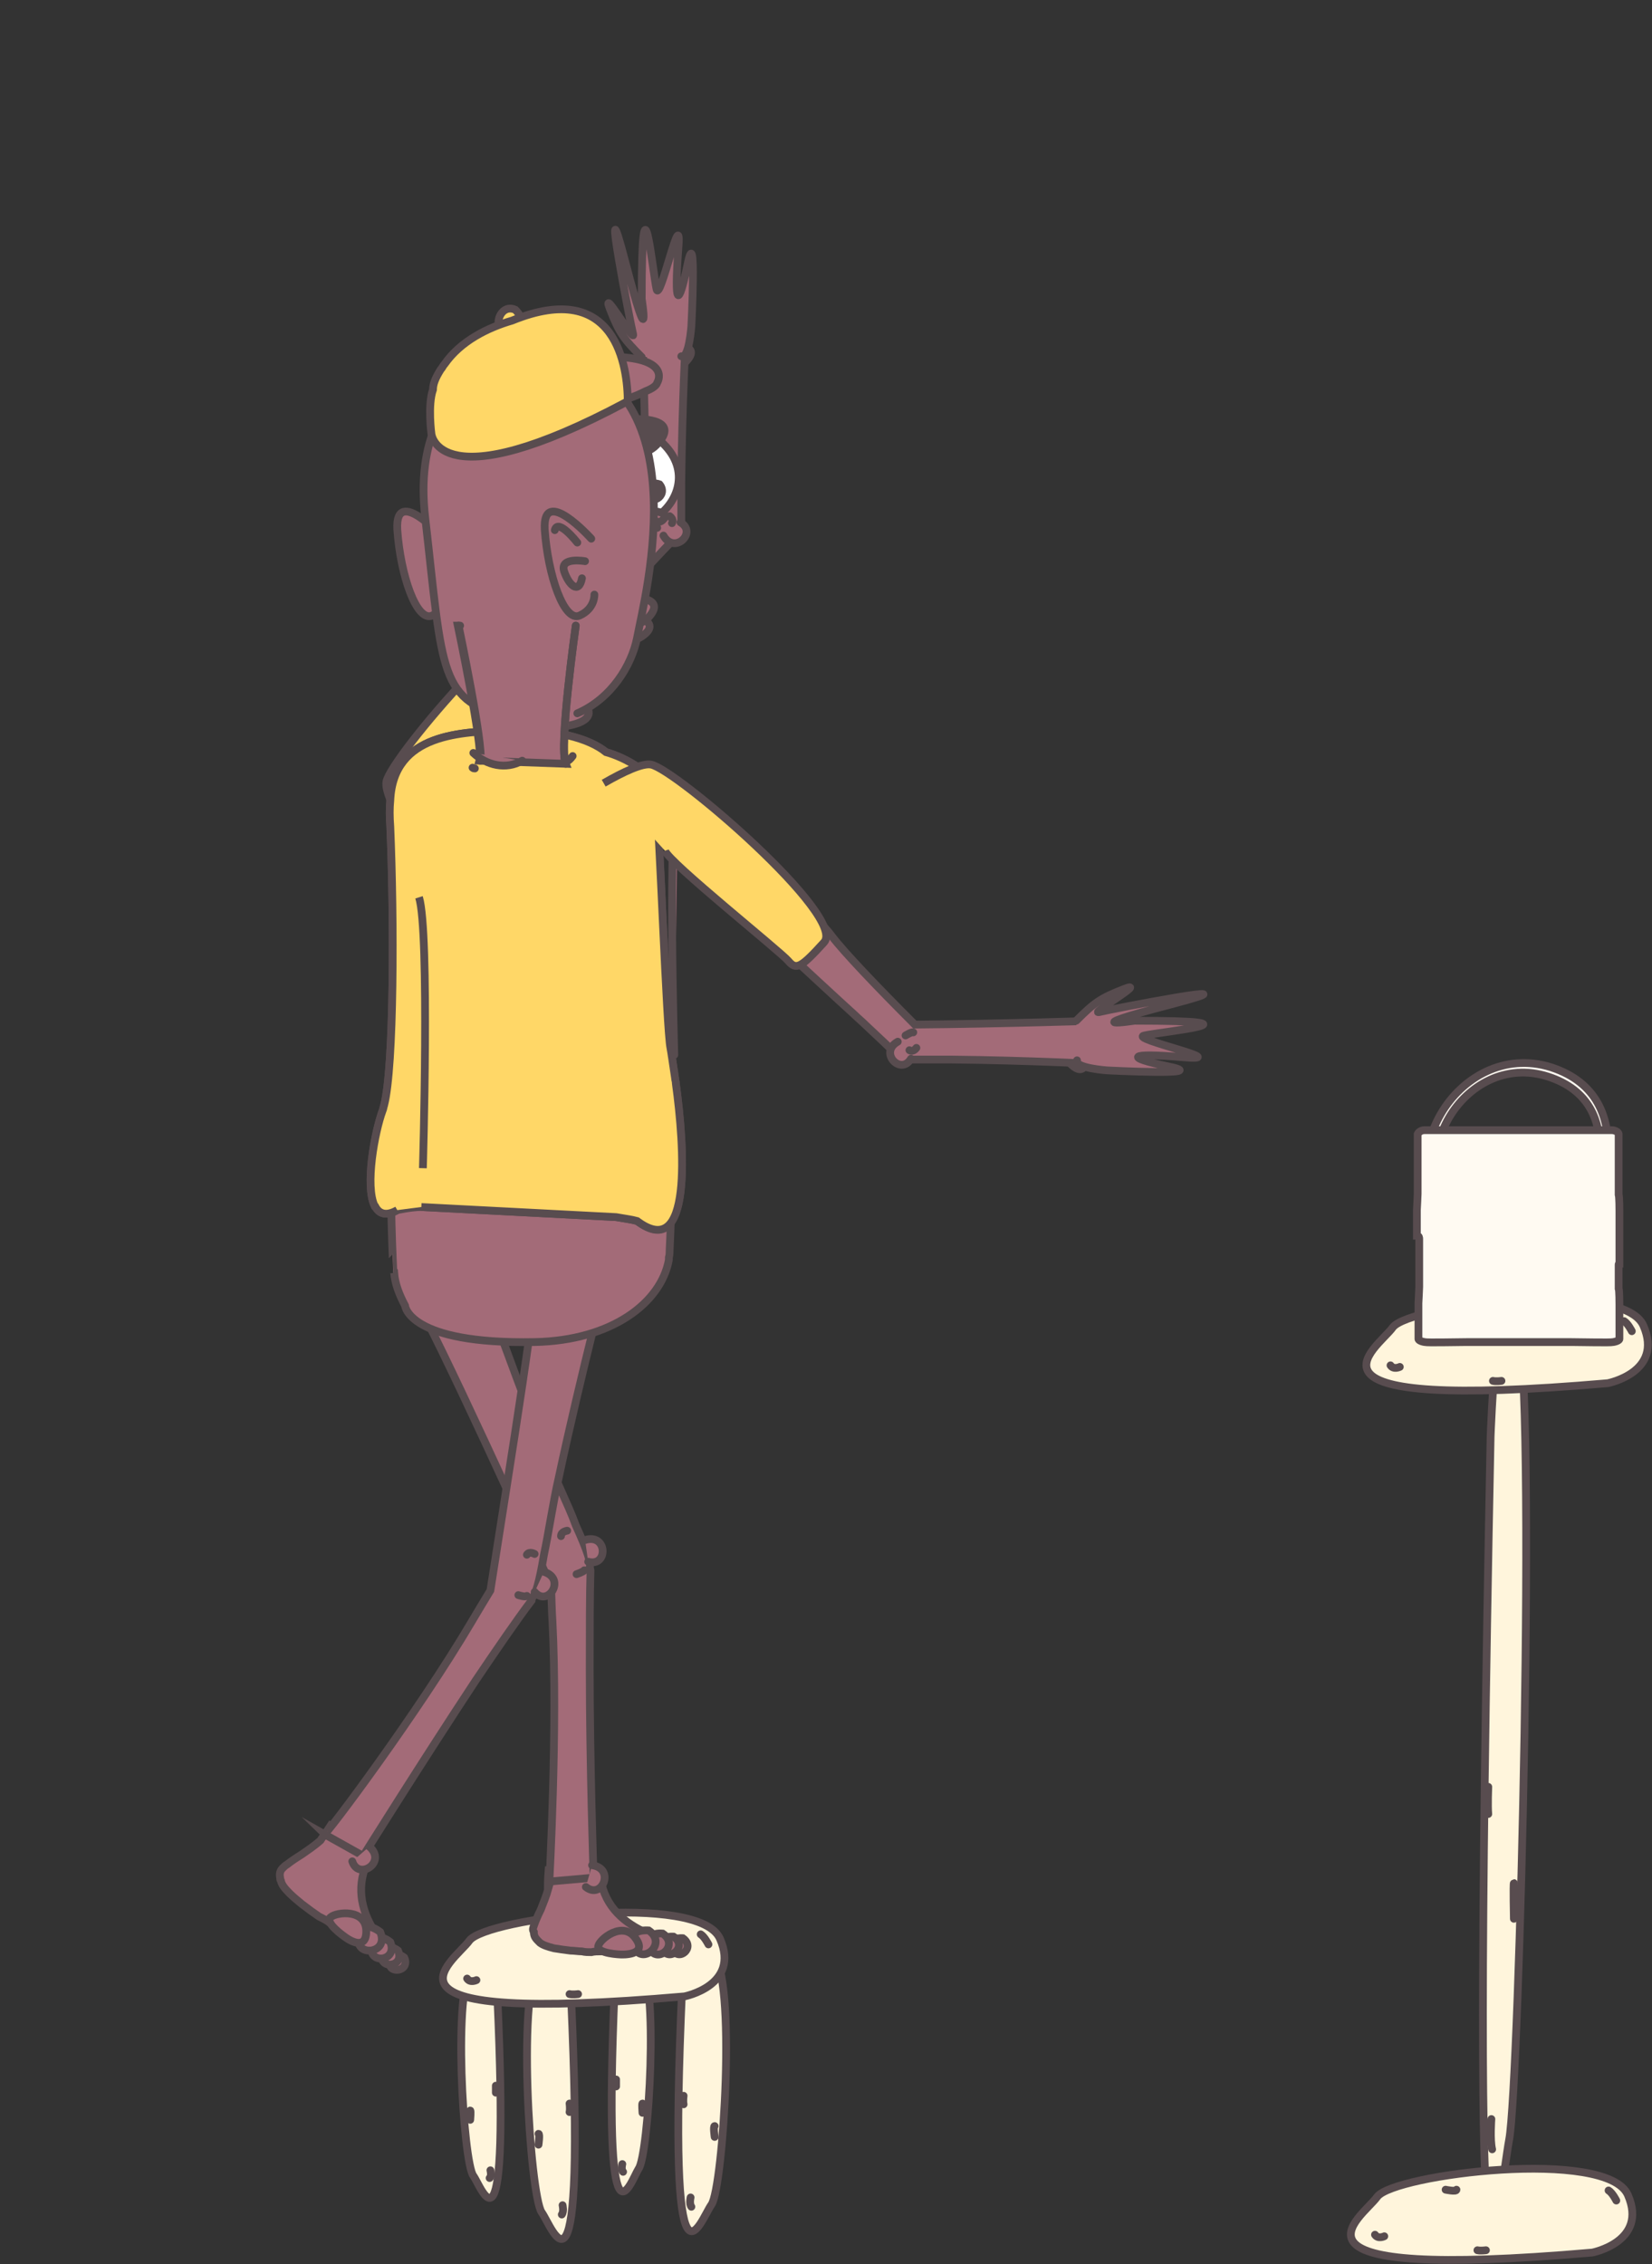 <?xml version="1.0" encoding="utf-8"?>
<!-- Generator: Adobe Illustrator 22.1.0, SVG Export Plug-In . SVG Version: 6.00 Build 0)  -->
<svg version="1.1" id="Layer_1" xmlns="http://www.w3.org/2000/svg" xmlns:xlink="http://www.w3.org/1999/xlink" x="0px" y="0px"
	 viewBox="0 0 212.9 291.7" style="enable-background:new 0 0 212.9 291.7;" xml:space="preserve">
<rect x="0" y="0" width="212.9" height="291.7" fill="#333333" stroke="none"/>
<style type="text/css">
	.st0{fill:#FFF5DC;stroke:#584C4F;stroke-linecap:round;stroke-miterlimit:10;}
	.st1{fill:#A36B78;stroke:#584C4F;stroke-linecap:round;stroke-miterlimit:10;}
	.st2{fill:#FFD767;stroke:#584C4F;stroke-miterlimit:10;}
	.st3{fill:#FFFFFF;stroke:#584C4F;stroke-linecap:round;stroke-miterlimit:10;}
	.st4{fill:#584C4F;stroke:#584C4F;stroke-linecap:round;stroke-miterlimit:10;}
	.st5{fill:#FFFAF2;stroke:#584C4F;stroke-miterlimit:10;}
</style>
<g id="Layer_5">
</g>
<g id="Layer_3">
</g>
<g>
	<g>
		<g>
			<path id="XMLID_17068_" class="st0" d="M64.1,257.3c0,0-0.6-6-3.2-3.8c-2.6,2.2-1.2,25.1,0.1,26.8
				C62.2,282,65.7,292.8,64.1,257.3z"/>
			<path id="XMLID_17067_" class="st0" d="M63.2,279.6c0,0,0.2,0.7-0.1,1"/>
			<path id="XMLID_17061_" class="st0" d="M63.9,268.7c0,0,0,0.6,0,0.9"/>
			<path id="XMLID_17060_" class="st0" d="M60.6,273.1c0,0,0.1-1.2,0-1.2"/>
			<path id="XMLID_17059_" class="st0" d="M61.2,254.7c0,0-0.4,0.4-0.6,0.8"/>
		</g>
	</g>
	<g>
		<g>
			<path id="XMLID_17073_" class="st0" d="M73.6,257.3c0,0-0.7-7.2-3.9-4.6c-3.2,2.6-1.4,30.1,0.1,32.3
				C71.3,287.1,75.5,300,73.6,257.3z"/>
			<path id="XMLID_17072_" class="st0" d="M72.5,284.1c0,0,0.2,0.8-0.1,1.2"/>
			<path id="XMLID_17071_" class="st0" d="M73.4,271c0,0,0.1,0.7,0,1.1"/>
			<path id="XMLID_17070_" class="st0" d="M69.4,276.3c0,0,0.2-1.4,0-1.4"/>
			<path id="XMLID_17069_" class="st0" d="M70.1,254.2c0,0-0.5,0.5-0.7,1"/>
		</g>
	</g>
	<g>
		<g>
			<path id="XMLID_17083_" class="st0" d="M79.2,256.4c0,0,0.6-6,3.2-3.8c2.6,2.2,1.2,25.1-0.1,26.8C81.2,281.2,77.7,292,79.2,256.4
				z"/>
			<path id="XMLID_17082_" class="st0" d="M80.2,278.8c0,0-0.2,0.7,0.1,1"/>
			<path id="XMLID_17081_" class="st0" d="M79.4,267.9c0,0,0,0.6,0,0.9"/>
			<path id="XMLID_17080_" class="st0" d="M82.8,272.2c0,0-0.1-1.2,0-1.2"/>
			<path id="XMLID_17079_" class="st0" d="M82.1,253.8c0,0,0.4,0.4,0.6,0.8"/>
		</g>
	</g>
	<g>
		<g>
			<path id="XMLID_17078_" class="st0" d="M87.9,256.3c0,0,0.7-7.2,3.9-4.6c3.2,2.6,1.4,30.1-0.1,32.3C90.2,286.1,86,299,87.9,256.3
				z"/>
			<path id="XMLID_17077_" class="st0" d="M89,283.1c0,0-0.2,0.8,0.1,1.2"/>
			<path id="XMLID_17076_" class="st0" d="M88.1,270c0,0-0.1,0.7,0,1.1"/>
			<path id="XMLID_17075_" class="st0" d="M92.1,275.3c0,0-0.2-1.4,0-1.4"/>
			<path id="XMLID_17074_" class="st0" d="M91.4,253.2c0,0,0.5,0.5,0.7,1"/>
		</g>
	</g>
	<g>
		<path id="XMLID_17066_" class="st0" d="M88.2,257.2c0,0,7.2-1.4,4.6-7.4c-2.6-6.1-30.1-2.7-32.3,0.2
			C58.5,252.8,45.5,260.9,88.2,257.2z"/>
		<path id="XMLID_17065_" class="st0" d="M61.4,255.1c0,0-0.8,0.4-1.2-0.2"/>
		<path id="XMLID_17064_" class="st0" d="M74.5,256.9c0,0-0.7,0.1-1.1,0"/>
		<path id="XMLID_17063_" class="st0" d="M69.3,249.1c0,0,1.4,0.3,1.4,0"/>
		<path id="XMLID_17062_" class="st0" d="M91.3,250.5c0,0-0.5-1-1-1.3"/>
	</g>
</g>
<g>
	<path class="st1" d="M68.8,248.1c0.2-0.6,0.5-1.3,0.9-2.1c0.3-0.8,0.7-1.7,1-2.8c0,0-0.1,0-0.1,0s0,0,0,0c0-0.2,0-1,0.1-2.3
		l5.1-0.5l0.3,0l0.3,0c0,0.4,0.1,0.6,0.1,0.8c0,0,0,0.1,0,0.1c0,0,0.1,0.1,0.1,0.1c0.1,0.1,0.2,0.2,0.2,0.2s0.2,0.2,0.6,0.5
		c0.6,3.6,3.1,5.7,6.1,7c0,0.3-0.2,0.6-0.4,0.9c-0.1,0.1-0.2,0.2-0.3,0.3c-0.4,0.3-1,0.5-1.8,0.7c-0.6,0.1-1.3,0.2-2.1,0.3
		c-0.5,0-1,0.1-1.5,0.1c-0.4,0-0.8,0-1.2,0.1c-0.4,0-0.8,0-1.2-0.1c-0.5,0-1-0.1-1.5-0.1c-0.8-0.1-1.5-0.2-2.1-0.3
		c-0.8-0.2-1.4-0.4-1.8-0.7c-0.1-0.1-0.2-0.2-0.3-0.3c-0.4-0.4-0.5-0.7-0.5-1.1C68.6,248.6,68.7,248.4,68.8,248.1z"/>
	<path class="st1" d="M71.2,208.9c-0.1-1.4-0.1-2.9-0.2-4.7c-6.8-14.8-17.2-37.6-18.7-38.7l7.9-5.7c0,0,5,14.5,10.1,27.4
		c0.7,1.7,1.3,3.3,2,4.8c0.7,1.6,1.4,3.1,1.9,4.5l0,0c1.5,3.3,2,4.9,1.8,5.4c0,0.1,0.1,0.3,0.1,0.4C76,205.6,76,210.1,76,215
		c0,12.3,0.5,26.9,0.5,26.9l-5.7,0.5C70.8,242.3,71.9,222.5,71.2,208.9z"/>
	<g>
		<g id="XMLID_16922_">
			<path id="XMLID_16923_" class="st1" d="M88,249.7c0,0-2-0.2-1.3,1.4C87.4,252.8,89.7,250.9,88,249.7z"/>
		</g>
		<g id="XMLID_16919_">
			<path id="XMLID_16920_" class="st1" d="M86.8,249.5c0,0-2.3-0.2-1.4,1.6C86.2,252.9,88.7,250.7,86.8,249.5z"/>
		</g>
		<g id="XMLID_16917_">
			<path id="XMLID_16918_" class="st1" d="M85.4,249.1c0,0-2.6-0.3-1.7,1.9C84.7,253.1,87.6,250.6,85.4,249.1z"/>
		</g>
		<g id="XMLID_16915_">
			<path id="XMLID_16916_" class="st1" d="M83.6,248.7c0,0-3-0.3-1.9,2.1C82.7,253.3,86.1,250.4,83.6,248.7z"/>
		</g>
		<path id="XMLID_16914_" class="st1" d="M80,251.8c0,0,3.6,0.2,1.9-2.1c-1.6-2.3-4.6,0.1-4.8,1C76.9,251.7,80,251.8,80,251.8z"/>
	</g>
	<path id="XMLID_16913_" class="st1" d="M73.1,197.2c0,0-0.8,0.1-0.8,0.7"/>
	<path id="XMLID_16912_" class="st1" d="M74.3,202.8c0,0,0.9-0.3,1-0.5"/>
	<g id="XMLID_16910_">
		<path id="XMLID_16911_" class="st1" d="M75.5,243.1c2.1,1.7,3.8-2.4,0.8-2.8"/>
	</g>
	<g id="XMLID_16908_">
		<path id="XMLID_16909_" class="st1" d="M75.8,201.2c2.6,0.7,2.5-3.7-0.4-2.8"/>
	</g>
</g>
<g>
	<path class="st1" d="M37,240.2c0.5-0.4,1.1-0.8,1.9-1.3c0.7-0.5,1.5-1,2.4-1.8c0,0,0,0,0,0s0,0,0,0c0.1-0.2,0.6-0.8,1.3-1.9
		l4.5,2.5l0.2,0.1l0.2,0.2c-0.2,0.3-0.3,0.6-0.4,0.7c0,0,0,0.1,0,0.1c0,0,0,0.1,0,0.1c0,0.2,0,0.3,0,0.3s0.1,0.3,0.2,0.8
		c-1.5,3.4-0.6,6.5,1.2,9.2c-0.2,0.2-0.5,0.4-0.8,0.5c-0.1,0-0.2,0-0.4,0c-0.5,0-1.1-0.2-1.9-0.5c-0.6-0.2-1.2-0.5-1.9-0.9
		c-0.4-0.2-0.9-0.5-1.3-0.8c-0.3-0.2-0.7-0.4-1.1-0.6c-0.3-0.2-0.7-0.5-1-0.7c-0.4-0.3-0.8-0.6-1.2-0.9c-0.6-0.5-1.1-0.9-1.6-1.4
		c-0.6-0.6-1-1.1-1.1-1.6c-0.1-0.1-0.1-0.3-0.1-0.4c-0.1-0.5,0-0.9,0.3-1.2C36.6,240.5,36.8,240.3,37,240.2z"/>
	<path class="st1" d="M60.8,208.9c0.7-1.2,1.5-2.5,2.4-4c2.5-16.1,6.6-40.9,5.9-42.6l9.7-0.3c0,0-3.9,14.8-6.8,28.4
		c-0.4,1.7-0.7,3.5-1,5.1c-0.3,1.7-0.6,3.4-0.9,4.8l0,0c-0.6,3.6-1.1,5.2-1.5,5.5c0,0.1-0.1,0.3-0.1,0.4c-1.9,2.5-4.5,6.3-7.2,10.3
		c-6.8,10.3-14.5,22.6-14.5,22.6l-5-2.8C42,236.5,53.9,220.6,60.8,208.9z"/>
	<g>
		<g id="XMLID_16937_">
			<path id="XMLID_16938_" class="st1" d="M52.1,252.2c0,0-1.6-1.3-1.9,0.5C50,254.4,52.9,254,52.1,252.2z"/>
		</g>
		<g id="XMLID_16935_">
			<path id="XMLID_16936_" class="st1" d="M51.3,251.3c0,0-1.8-1.4-2.1,0.5C48.9,253.8,52.2,253.4,51.3,251.3z"/>
		</g>
		<g id="XMLID_16933_">
			<path id="XMLID_16934_" class="st1" d="M50.3,250.2c0,0-2-1.7-2.4,0.6C47.5,253.1,51.3,252.7,50.3,250.2z"/>
		</g>
		<g id="XMLID_16931_">
			<path id="XMLID_16932_" class="st1" d="M49,248.9c0,0-2.3-1.9-2.8,0.7C45.8,252.2,50.2,251.7,49,248.9z"/>
		</g>
		<path id="XMLID_16930_" class="st1" d="M44.4,249.5c0,0,2.8,2.2,2.8-0.7s-3.8-2.5-4.6-1.8C41.8,247.7,44.4,249.5,44.4,249.5z"/>
	</g>
	<path id="XMLID_16929_" class="st1" d="M68.9,200.2c0,0-0.7-0.4-1,0.1"/>
	<path id="XMLID_16928_" class="st1" d="M66.8,205.5c0,0,0.9,0.3,1.1,0.1"/>
	<g id="XMLID_16926_">
		<path id="XMLID_16927_" class="st1" d="M45.4,239.8c0.8,2.5,4.5,0.1,2.2-1.9"/>
	</g>
	<g id="XMLID_16924_">
		<path id="XMLID_16925_" class="st1" d="M68.9,205.1c1.7,2,4.1-1.7,1.2-2.6"/>
	</g>
</g>
<g>
	<g>
		<path id="XMLID_16829_" class="st1" d="M87.1,47.7c0,0,4.4-3,0-3.2"/>
		<g>
			<path class="st1" d="M82.8,43.3c0,0,0.4,12.2,0.5,23.5c-4.8,4.8-9.3,9.1-11.4,10.7c-3.4,2.5-12.4,12.7-19.7,20.7l7.9,0.2
				c7.6-8.4,17.1-18.5,22-23.9c0.4-0.4,0.8-0.9,1.3-1.4c1.4-1.5,2.9-3.1,4.4-4.6c0-2.1,0-4.2,0-6.3c0.1-10.1,0.6-19.4,0.6-19.4
				L82.8,43.3z"/>
			<g>
				<path id="XMLID_16828_" class="st1" d="M84.7,68c0,0-0.5-0.8-0.4-1"/>
				<path id="XMLID_16827_" class="st1" d="M86.3,66.5c0,0,0.6,0.4,0.3,0.9"/>
				<g id="XMLID_16825_">
					<path id="XMLID_16826_" class="st1" d="M87.7,67.3c2.2,1.3-0.8,4.2-2.2,1.7"/>
				</g>
			</g>
			<path id="XMLID_16824_" class="st2" d="M60.9,98.9c1.5-0.5,13-14.9,14.2-15.9s0.9-1.6-2.4-4.6c-3.3-3-22.3,19.1-22.9,22.3
				c-0.2,1.1,0.9,3.5,2.4,6.1"/>
			<g id="XMLID_16822_">
				<path id="XMLID_16823_" class="st1" d="M82.7,46c-2.3-2.3-2.9-3.1-4.1-6.2c-1.2-3.1,3.2,4.4,3,3.3c-0.3-1.1-4.4-22.3-1-9.3
					c3.4,13,2.1,4.7,2.1,4.7c0-17.9,1.4-3.6,1.9-1.3c0.4,2.2,3.4-11.9,2.8-4.9c-0.5,7,0,7.6,1.2,1.8c1.2-5.8,0.5,7.9,0.5,7.9
					s-0.3,4.3-1.3,3.9"/>
			</g>
		</g>
	</g>
	<path class="st1" d="M84.7,49.3c0,0,1.8-2.9-4.8-3.3c-6.6-0.5-19.7-0.4-21.8,8c0,0,0.4-0.2,1-0.5c1.4-0.6,4.4-1.8,8.7-2.9
		c1.5-0.3,3.1-0.6,4.6-0.7c4.8-0.1,8.3,1.5,8.3,1.5c1.1-0.3,1.9-0.7,2.5-1C84,50.1,84.6,49.7,84.7,49.3z"/>
	<path class="st1" d="M50.6,149.1l36.1-1.3c0,0-0.2,9.6-0.4,13.2c0,0.3,0,0.7-0.1,1c0,0.1,0,0.2,0,0.3c0,0,0,0,0,0
		c-1,5.5-7.3,10.4-17.3,10.6c-16.3,0.3-16.7-4.7-16.7-4.7c-0.8-1.5-1.3-2.9-1.4-4.2c-0.1,0-0.1,0-0.1,0S50.1,152,50.6,149.1z"/>
	<g>
		<path class="st2" d="M87.1,139.6c0-0.3-0.1-0.5-0.1-0.7c-0.3-2-0.5-3.4-0.6-3.9c-0.5-2.4-1.4-28.5-1.9-32.8c0-0.1,0-0.3-0.1-0.4
			c-0.3-1.2-1.1-2.2-2.1-2.9c-1.4-1-3.1-1.7-4.2-2c-2.2-1.8-6.6-3-12.7-2.8c-5.8,0.2-14.7,0.3-15.1,9c-0.1,1-0.1,2.1,0,3.4
			c0.5,11.8,0.5,30.9-0.8,35.9c-0.1,0.3-0.1,0.5-0.2,0.7c-1,2.7-2.3,9.7-1,12.3c0,0,0,0.1,0.1,0.1c0.5,0.9,1.4,1.2,2.8,0.4
			c0,0,1.8-0.4,3.1-0.4l25.1,1.3c1.1,0.2,2,0.3,2.7,0.5C89.3,162.6,88.2,147.6,87.1,139.6z"/>
		<path class="st2" d="M54.3,155.5l25.1,1.3c1.1,0.2,2,0.3,2.7,0.5c7.2,5.4,6.1-9.6,5-17.7c0-0.3-0.1-0.5-0.1-0.7
			c-0.3-2-0.5-3.4-0.6-3.9c-0.5-2.4-1.4-28.5-1.9-32.8c0-0.1,0-0.3-0.1-0.4c-0.3-1.2-1.1-2.2-2.1-2.9c-1.4-1-3.1-1.7-4.2-2
			c-2.2-1.8-6.6-3-12.7-2.8c-5.8,0.2-14.7,0.3-15.1,9c-0.1,1-0.1,2.1,0,3.4c0.5,11.8,0.5,30.9-0.8,35.9c-0.1,0.3-0.1,0.5-0.2,0.7
			c-1,2.7-2.3,9.7-1,12.3c0,0,0,0.1,0.1,0.1c0.5,0.9,1.4,1.2,2.8,0.4"/>
	</g>
	<path id="XMLID_16831_" class="st1" d="M86.9,135.9c0,0-0.9-30.5,0.5-34.9"/>
	<g id="XMLID_16767_">
		<g id="XMLID_16768_">
			<path id="XMLID_16806_" class="st1" d="M75.4,90.8c0,0,2,1.9-2.2,2.7c-4.2,0.8-6.9-0.3-6.1-1.9"/>
			<g id="XMLID_16801_">
				<path id="XMLID_16805_" class="st1" d="M79.9,78.9c0,0,6.2,0.8,2.8,3.1C79.2,84.2,79.9,78.9,79.9,78.9z"/>
				<path id="XMLID_16804_" class="st1" d="M80.9,77c0,0,5.1-0.3,2.8,2.4c-2.4,2.7-6.6-0.1-7-1.2C76.4,77.1,80.9,77,80.9,77z"/>
				<path id="XMLID_16803_" class="st1" d="M70.6,78.4c0,0,2.5-0.8,2.1,2.3s-4.8,2.6-5,1.7C67.4,81.5,66.9,80,70.6,78.4z"/>
				<path id="XMLID_16802_" class="st1" d="M72.7,77.5c0,0,7.3-0.9,0.1,2.6C65.6,83.6,64.4,78.6,72.7,77.5z"/>
			</g>
			<g id="XMLID_16797_">
				<path id="XMLID_16800_" class="st1" d="M79.2,81.9c0,0-3.8,3.8-5.9,0"/>
				<path id="XMLID_16799_" class="st1" d="M78.4,81.3c0,0-1.1-1.1-1.8,0"/>
				<path id="XMLID_16798_" class="st1" d="M74.7,81.3c0,0,1.1-1.1,1.8,0"/>
			</g>
			<g>
				<path id="XMLID_16796_" class="st3" d="M83.9,55.9c0,0-11.6-1.1-7.4,8.2S93.7,62.4,83.9,55.9z"/>
				<path id="XMLID_16795_" class="st4" d="M85,62.4c0,0-1.7-0.7-1.5,1.1S86.2,63.9,85,62.4z"/>
				<path id="XMLID_16794_" class="st3" d="M71,57.2c0,0,8.5,7.5-2.1,10.9C58.3,71.6,61.7,53.4,71,57.2z"/>
				<path id="XMLID_16793_" class="st4" d="M65.1,63.4c0,0-1.7-0.7-1.5,1.1S66.3,65,65.1,63.4z"/>
				<path id="XMLID_16792_" class="st4" d="M70.3,55.7c0,0,3.9,0.5,1.1,3.2c-2.8,2.8-8.2,0.1-7.9-0.9C63.8,57.1,64.3,55.4,70.3,55.7
					z"/>
				<path id="XMLID_16791_" class="st4" d="M81.7,54c0,0,6-0.3,3.2,3c-2.8,3.4-7.8-0.1-8.2-1.5C76.4,54.1,81.7,54,81.7,54z"/>
				<g id="XMLID_16786_">
					<path id="XMLID_16790_" class="st1" d="M84.6,65.9c0,0,1.7,0.2,0.9,1c-0.7,0.8-1.1-0.2-2.3,0.4"/>
					<path id="XMLID_16789_" class="st1" d="M63.7,66.6c0,0-1.7,0.2-0.9,1c0.7,0.8,1.1-0.2,2.3,0.4"/>
					<path id="XMLID_16788_" class="st1" d="M65.6,66.5c0,0,3.9-0.3,6.2,0.3"/>
					<path id="XMLID_16787_" class="st1" d="M82.7,65.5c0,0-2.3-0.4-4.8,0.4"/>
				</g>
			</g>
			<path id="XMLID_16785_" class="st2" d="M66.4,39.9c0,0,2.1,1.9-0.5,2.7C63.2,43.4,64.1,38.9,66.4,39.9z"/>
			<path id="XMLID_16784_" class="st1" d="M61.3,62.1c0,0-0.3,0.7,0.2,1"/>
			<path id="XMLID_16783_" class="st1" d="M63.1,68.9c0,0,0.1,0.6,0.3,0.8"/>
			<path id="XMLID_16782_" class="st1" d="M62.9,57.1c0,0-0.3-1.1,0-1.1"/>
			<path id="XMLID_16781_" class="st1" d="M79.5,53.2c0,0-1.1,0.1-1,0.3"/>
			<path id="XMLID_16780_" class="st2" d="M72.9,55.2c0,0-1.3-0.2-1.3-0.4"/>
			<path id="XMLID_16779_" class="st1" d="M79,85.9c0,0-0.9,0.2-1,0.4"/>
			<path id="XMLID_16778_" class="st1" d="M71.4,86.3c0,0,0.8,0.4,1.1,0.8"/>
			<path id="XMLID_16777_" class="st1" d="M79.9,66.2"/>
			<path id="XMLID_16776_" class="st1" d="M73.9,66.9"/>
			<line id="XMLID_16775_" class="st1" x1="65.4" y1="73.6" x2="64.5" y2="73.3"/>
			<g>
				<path id="XMLID_16774_" class="st1" d="M57.2,69.4c0,0-6.3-7-6-1.2c0.4,5.9,2.5,12,4.5,11.1s1.9-2.7,1.9-2.7"/>
			</g>
			<path id="XMLID_16773_" class="st1" d="M74.4,91.9c4.4-1.9,7-6.2,7.7-9.7c1-5.4,8.7-34.2-12.6-36.8c0,0-17,1.2-14.7,21.3
				s1.7,23.8,11.3,25.8c1.2,0.2,2.3,0.4,3.3,0.4"/>
			<g>
				<path id="XMLID_16772_" class="st1" d="M76.2,69.4c0,0-6.3-7-6-1.2c0.4,5.9,2.5,12,4.5,11.1s1.9-2.7,1.9-2.7"/>
				<path id="XMLID_16771_" class="st1" d="M74.4,69.9c0,0-2.5-3.2-2.9-1.6"/>
				<path id="XMLID_16770_" class="st1" d="M75.4,72.3c0,0-3.3-0.6-2.7,1.3c0.6,1.8,1.9,3,2.3,0.9"/>
			</g>
			<path class="st2" d="M80.9,51.8c0-4.4-1.4-16-14.9-10.5c-3.1,0.9-6.6,2.6-8.7,5.6c-0.2,0.2-0.3,0.5-0.5,0.7l0,0c0,0,0,0,0,0
				c-0.7,1.1-1,1.9-1,2.6c-0.7,2-0.2,5.7-0.2,5.7s0.9,8.8,25.1-4.1C80.8,51.8,80.9,51.8,80.9,51.8z"/>
		</g>
	</g>
	<g>
		<path class="st1" d="M59.3,80.6h-0.3c0,0,3.3,15.7,2.8,17.4l11.1,0.4c-0.9-2.2,1.3-17.8,1.3-17.8"/>
		<path class="st1" d="M59.1,80.6c0,0,3.3,15.7,2.8,17.4"/>
		<path class="st1" d="M74.2,80.6c0,0-2.2,15.6-1.3,17.8"/>
	</g>
	<path id="XMLID_16766_" class="st1" d="M73,98.1c0.3-0.1,0.5-0.3,0.8-0.7"/>
	<path id="XMLID_16765_" class="st1" d="M67.3,98c-2.1,1.2-4.6,0.6-6.3-1"/>
	<path id="XMLID_16764_" class="st1" d="M60.9,98.9c0.1,0.1,0.2,0.1,0.3,0.1"/>
	<path id="XMLID_16763_" class="st2" d="M54.5,150.5c0,0,0.9-30.5-0.5-34.9"/>
	<g>
		<path id="XMLID_17087_" class="st1" d="M136.9,135.8c0,0,3,4.4,3.2,0"/>
		<g>
			<path class="st1" d="M141.4,131.5c0,0-12.2,0.4-23.5,0.5c-4.8-4.8-9.1-9.3-10.7-11.4c-2.5-3.4-12.7-12.4-20.7-19.7l-0.2,7.9
				c8.4,7.6,18.5,17.1,23.9,22c0.4,0.4,0.9,0.8,1.4,1.3c1.5,1.4,3.1,2.9,4.6,4.4c2.1,0,4.2,0,6.3,0c10.1,0.1,19.4,0.6,19.4,0.6
				L141.4,131.5z"/>
			<g>
				<path id="XMLID_17098_" class="st1" d="M116.7,133.4c0,0,0.8-0.5,1-0.4"/>
				<path id="XMLID_17097_" class="st1" d="M118.1,135c0,0-0.4,0.6-0.9,0.3"/>
				<g id="XMLID_17094_">
					<path id="XMLID_17095_" class="st1" d="M117.4,136.4c-1.3,2.2-4.2-0.8-1.7-2.2"/>
				</g>
			</g>
			<path id="XMLID_17093_" class="st2" d="M85.7,109.6c0.5,1.5,14.9,13,15.9,14.2c1,1.2,1.6,0.9,4.6-2.4c3-3.3-19.1-22.3-22.3-22.9
				c-1.1-0.2-3.5,0.9-6.1,2.4"/>
			<g id="XMLID_17090_">
				<path id="XMLID_17091_" class="st1" d="M138.7,131.5c2.3-2.3,3.1-2.9,6.2-4.1c3.1-1.2-4.4,3.2-3.3,3c1.1-0.3,22.3-4.4,9.3-1
					c-13,3.4-4.7,2.1-4.7,2.1c17.9,0,3.6,1.4,1.3,1.9c-2.2,0.4,11.9,3.4,4.9,2.8s-7.6,0-1.8,1.2c5.8,1.2-7.9,0.5-7.9,0.5
					s-4.3-0.3-3.9-1.3"/>
			</g>
		</g>
	</g>
</g>
<g>
	<g>
		<g>
			<path id="XMLID_17222_" class="st0" d="M192.1,185.1c0,0,0.8-23.7,3.4-15.1c2.6,8.5,0.3,98.6-1,105.6
				C193.2,282.6,189.3,325.1,192.1,185.1z"/>
			<path id="XMLID_17221_" class="st0" d="M192.2,273c0,0-0.2,2.7,0.1,3.9"/>
			<path id="XMLID_17220_" class="st0" d="M191.8,230.2c0,0-0.1,2.5,0,3.5"/>
			<path id="XMLID_17219_" class="st0" d="M195.1,247.2c0,0-0.1-4.6,0-4.6"/>
			<path id="XMLID_17218_" class="st0" d="M195.1,174.9c0,0,0.4,1.6,0.5,3.1"/>
		</g>
	</g>
	<g>
		<path id="XMLID_17212_" class="st0" d="M207.2,178.2c0,0,7.2-1.4,4.6-7.4c-2.6-6.1-30.1-2.7-32.3,0.2
			C177.5,173.8,164.5,181.9,207.2,178.2z"/>
		<path id="XMLID_17211_" class="st0" d="M180.4,176.1c0,0-0.8,0.4-1.2-0.2"/>
		<path id="XMLID_17210_" class="st0" d="M193.5,177.9c0,0-0.7,0.1-1.1,0"/>
		<path id="XMLID_17209_" class="st0" d="M188.3,170.1c0,0,1.4,0.3,1.4,0"/>
		<path id="XMLID_17208_" class="st0" d="M210.3,171.5c0,0-0.5-1-1-1.3"/>
	</g>
	<g>
		<path id="XMLID_17217_" class="st0" d="M205.2,290.2c0,0,7.2-1.4,4.6-7.4c-2.6-6.1-30.1-2.7-32.3,0.2
			C175.5,285.8,162.5,293.9,205.2,290.2z"/>
		<path id="XMLID_17216_" class="st0" d="M178.4,288.1c0,0-0.8,0.4-1.2-0.2"/>
		<path id="XMLID_17215_" class="st0" d="M191.5,289.9c0,0-0.7,0.1-1.1,0"/>
		<path id="XMLID_17214_" class="st0" d="M186.3,282.1c0,0,1.4,0.3,1.4,0"/>
		<path id="XMLID_17213_" class="st0" d="M208.3,283.5c0,0-0.5-1-1-1.3"/>
	</g>
</g>
<g>
	<g>
		<path class="st5" d="M188,157.8c9.9,7.3,17.6-1.9,17.6-1.9s6.3-14.5-5.7-18.4C187.8,133.7,178.1,150.5,188,157.8z M199.5,138.7
			c10.9,3.5,5.2,16.5,5.2,16.5s-7,8.2-15.9,1.7C179.9,150.3,188.6,135.2,199.5,138.7z"/>
		<g id="XMLID_17206_">
			<path id="XMLID_17207_" class="st5" d="M182.9,159.6c0,0.1,0,0.1,0,0.1c0,0,0,0.2,0,0.5c0,0,0,0.1,0,0.1c0,0.1,0,0.2,0,0.3
				c0,0.1,0,0.1,0,0.2c0,0,0,0,0,0c0,0.1,0,1.3,0,1.3c0,0.1,0,0.3,0,0.4c0,0.1,0,0.1,0,0.1c0,0.1,0,1.7,0,2.3c0,0.2,0,0.5,0,0.8
				c0,0,0,0.1,0,0.1c0,0.3-0.1,2-0.1,2.1c0,0.1,0,0.6,0,0.8c0,0.1,0,0.1,0,0.2c0,0.1,0,0.2,0,0.4c0,0.1,0,0.2,0,0.2c0,0,0,0.1,0,0.1
				c0,0.6,0,1.3,0,1.3c0,0.1,0,0.6,0,0.8c0,0.1,0,0.1,0,0.2c0,0.1,0,0.2,0,0.4c0,0.1,0,0.2,0,0.2c0,0.1,0.2,0.3,0.8,0.4
				c0.4,0.1,4.1,0,5.4,0c1.9,0,11.6,0,13.5,0c1.3,0,5,0.1,5.4,0c0.6-0.1,0.8-0.3,0.8-0.4c0,0,0-0.1,0-0.2c0-0.1,0-1,0-1.1
				c0,0,0-0.1,0-0.2c0-0.1,0-0.8,0-1.3c0,0,0-0.1,0-0.1c0,0,0-0.1,0-0.2c0-0.1,0-1,0-1.1c0,0,0-0.1,0-0.2c0-0.1,0-1.9-0.1-2.1
				c0,0,0,0,0-0.1c0-0.3,0-0.6,0-0.8c0-0.6,0-1.7,0-2.2c0-0.1,0.1-0.1,0.1-0.1c0,0,0-0.1,0-0.1c0-0.1,0-0.4,0-0.4c0-0.1,0-0.1,0-0.2
				c0-0.2,0-0.5,0-0.5c0,0,0-1.1,0-1.1c0,0,0-0.3,0-0.6c0,0,0-0.1,0-0.1c0-0.1,0-0.2,0-0.2c0-0.3,0-0.5,0-0.6c0,0,0-0.1,0-0.2
				s0-0.2,0-0.2c0,0,0-1.1,0-1.1c0,0,0-1.4,0-1.5c0-0.1,0-1.8-0.1-2.1c0,0,0,0,0,0c0-0.3,0-0.6,0-0.8c0-0.6,0-2.2,0-2.3
				c0,0,0-1.4,0-1.5c0-0.1,0-0.3,0-0.3c0,0,0,0,0,0c0-0.6,0-1.1,0-1.1c0,0,0-1.4,0-1.5c0-0.1,0-0.3,0-0.3c0-0.2-0.4-0.5-0.9-0.5
				c-0.1,0-1,0-2.1,0c-0.1,0-0.1,0-0.2,0c-0.2,0-19.3,0-19.5,0c-0.1,0-0.1,0-0.2,0c-1.1,0-2.1,0-2.1,0c-0.5,0-0.8,0.3-0.9,0.5
				c0,0.1,0,1.9,0,1.9c0,0.2,0,0.6,0,0.9c0,0,0,0,0,0.1c0,0.1,0,1.9,0,1.9c0,0.4,0,1.5,0,2.1c0,0.2,0,0.5,0,0.8c0,0,0,0,0,0
				c0,0.3-0.1,2-0.1,2.1c0,0.1,0,0.5,0,0.7c0,0.1,0,0.7,0,0.7c0,0.1,0,0.5,0,0.6c0,0,0,0.2,0,0.5c0,0.2,0,0.4,0,0.4
				c0,0.1,0,0.2,0,0.4c0,0,0,0,0,0C182.9,159.2,182.9,159.5,182.9,159.6z"/>
		</g>
	</g>
</g>
</svg>
